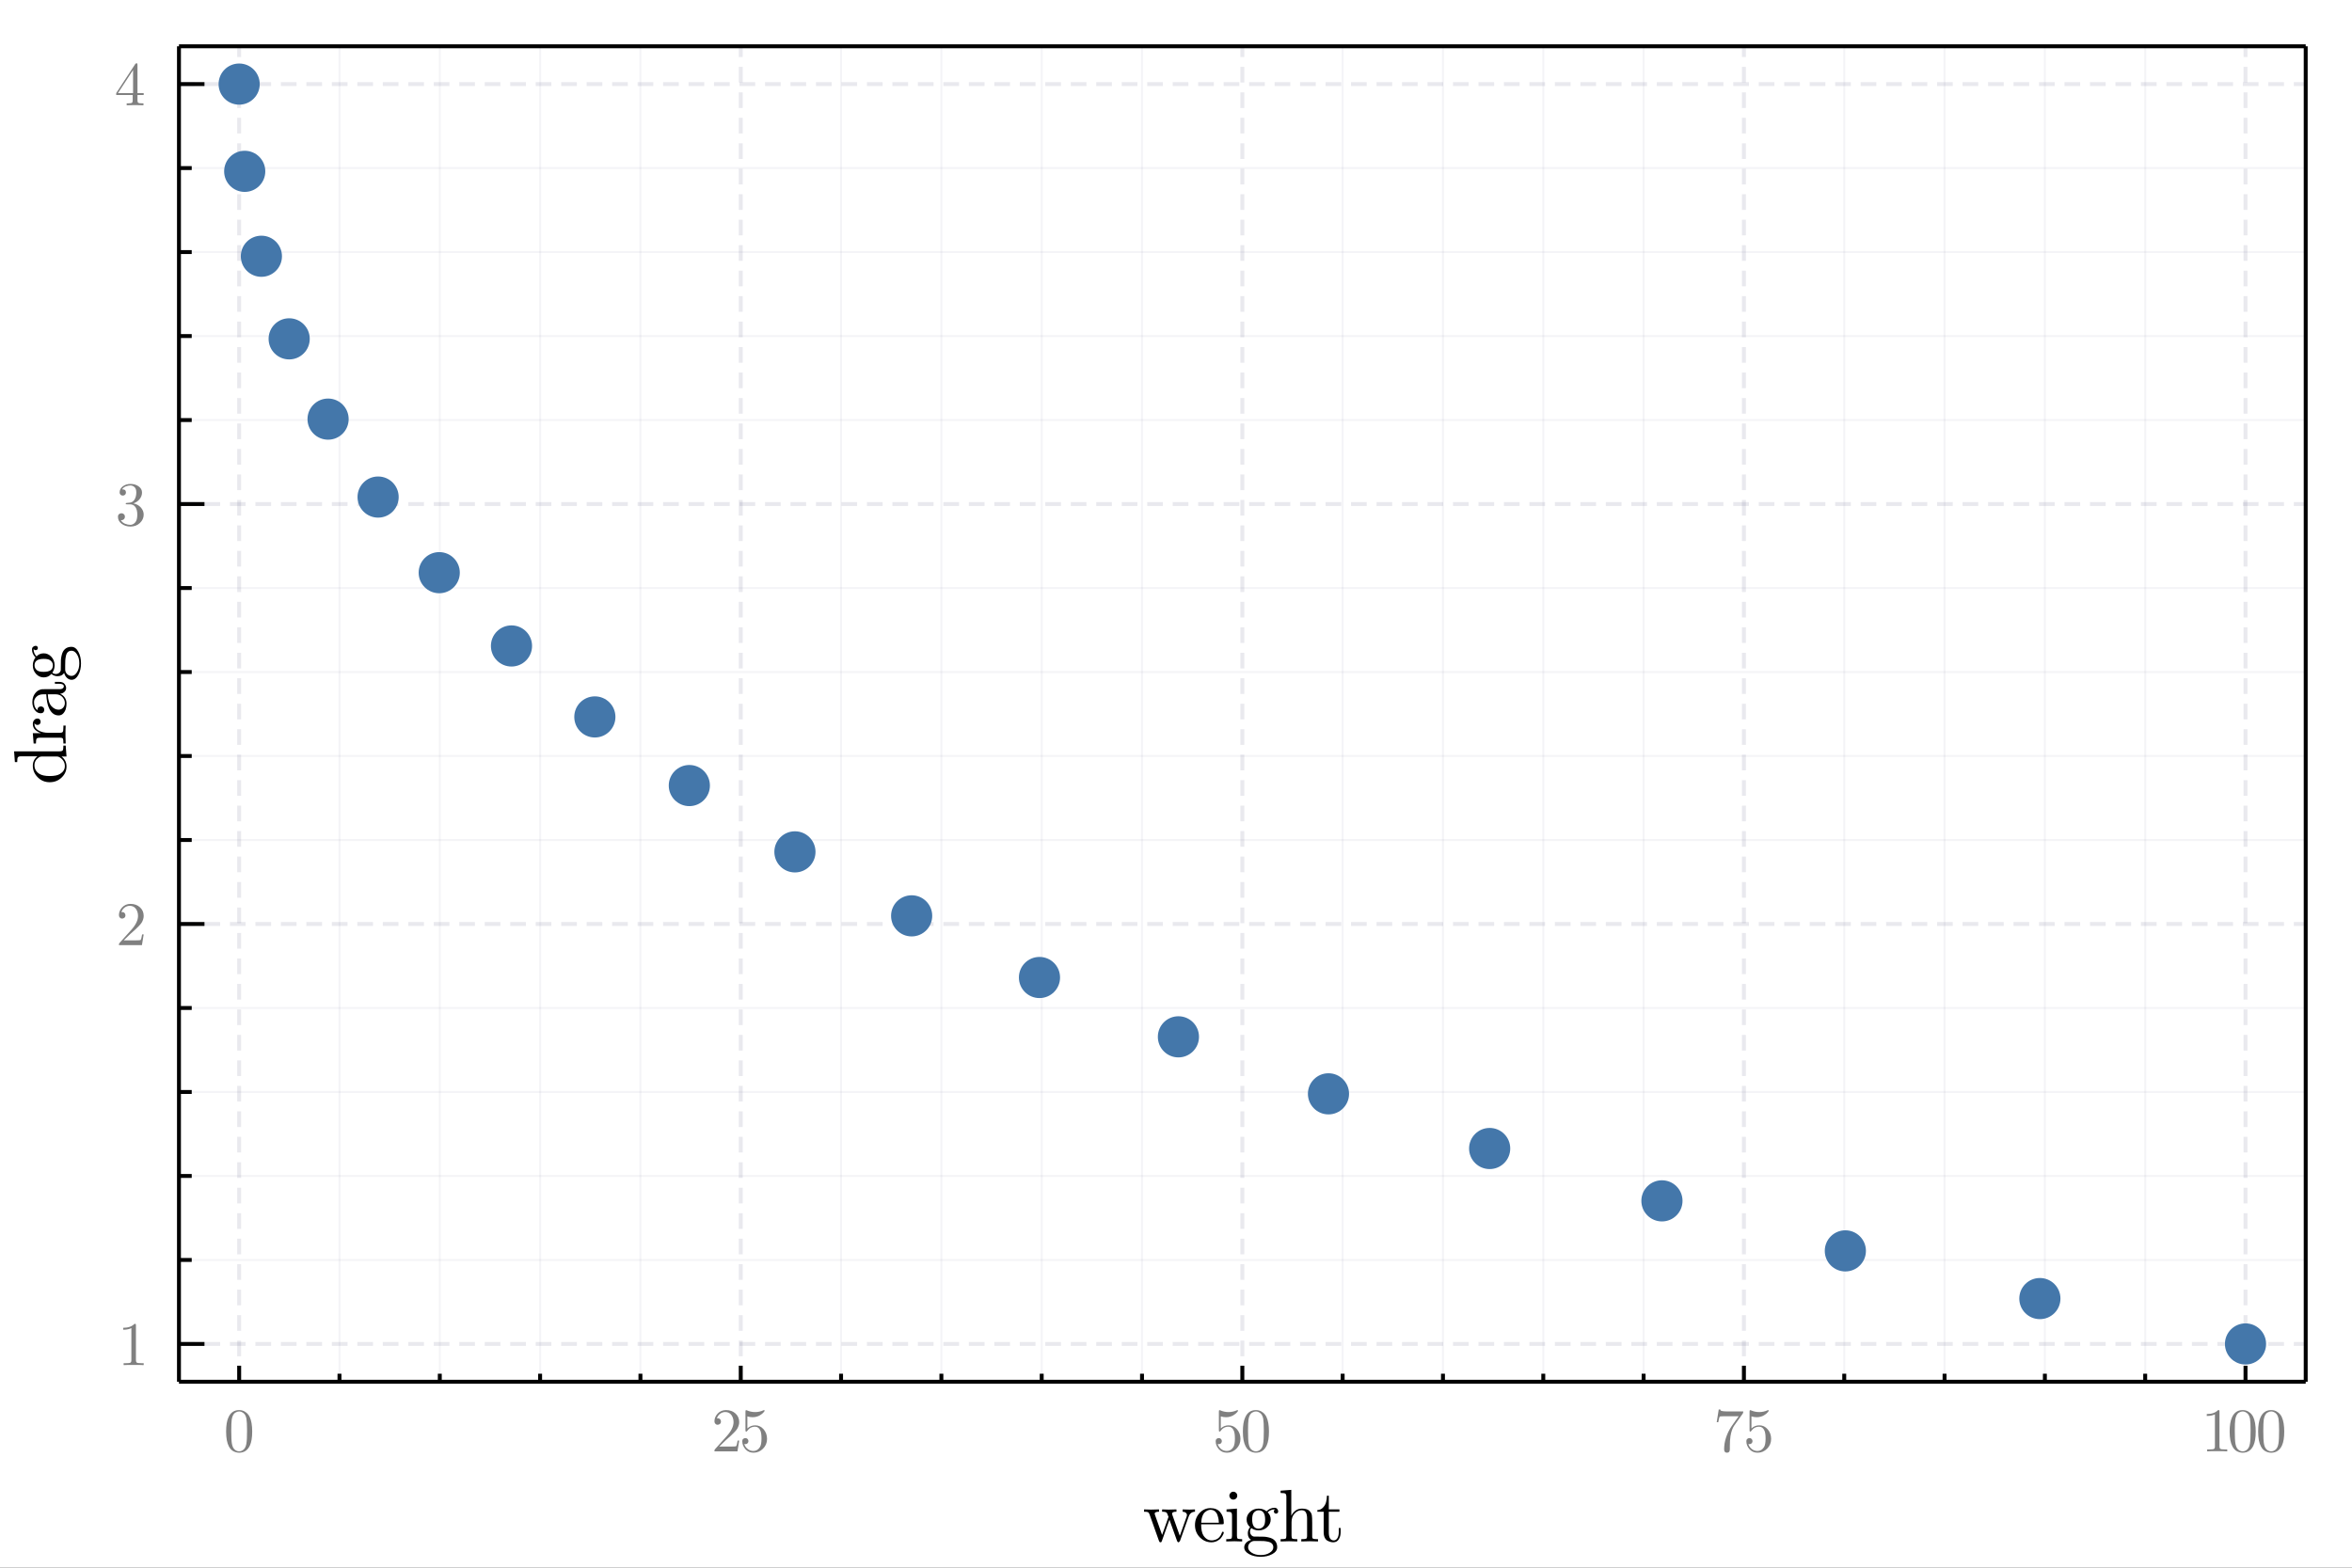 <?xml version="1.0" encoding="utf-8"?>
<svg xmlns="http://www.w3.org/2000/svg" xmlns:xlink="http://www.w3.org/1999/xlink" width="600" height="400" viewBox="0 0 2400 1600">
<rect x="0" y="0" width="2400" height="1600" fill="#333333" stroke="none"/>
<defs>
  <clipPath id="clip590">
    <rect x="0" y="0" width="2400" height="1600"/>
  </clipPath>
</defs>
<path clip-path="url(#clip590)" d="
M0 1600 L2400 1600 L2400 0 L0 0  Z
  " fill="#ffffff" fill-rule="evenodd" fill-opacity="1"/>
<defs>
  <clipPath id="clip591">
    <rect x="480" y="0" width="1681" height="1600"/>
  </clipPath>
</defs>
<path clip-path="url(#clip590)" d="
M182.618 1410.22 L2352.76 1410.22 L2352.76 47.244 L182.618 47.244  Z
  " fill="#ffffff" fill-rule="evenodd" fill-opacity="1"/>
<defs>
  <clipPath id="clip592">
    <rect x="182" y="47" width="2171" height="1364"/>
  </clipPath>
</defs>
<polyline clip-path="url(#clip592)" style="stroke:#222255; stroke-width:4; stroke-opacity:0.1; fill:none" stroke-dasharray="16, 10" points="
  244.037,1410.22 244.037,47.244 
  "/>
<polyline clip-path="url(#clip592)" style="stroke:#222255; stroke-width:4; stroke-opacity:0.1; fill:none" stroke-dasharray="16, 10" points="
  755.862,1410.22 755.862,47.244 
  "/>
<polyline clip-path="url(#clip592)" style="stroke:#222255; stroke-width:4; stroke-opacity:0.1; fill:none" stroke-dasharray="16, 10" points="
  1267.69,1410.22 1267.69,47.244 
  "/>
<polyline clip-path="url(#clip592)" style="stroke:#222255; stroke-width:4; stroke-opacity:0.1; fill:none" stroke-dasharray="16, 10" points="
  1779.51,1410.22 1779.51,47.244 
  "/>
<polyline clip-path="url(#clip592)" style="stroke:#222255; stroke-width:4; stroke-opacity:0.1; fill:none" stroke-dasharray="16, 10" points="
  2291.34,1410.22 2291.34,47.244 
  "/>
<polyline clip-path="url(#clip592)" style="stroke:#222255; stroke-width:2; stroke-opacity:0.05; fill:none" points="
  346.402,1410.22 346.402,47.244 
  "/>
<polyline clip-path="url(#clip592)" style="stroke:#222255; stroke-width:2; stroke-opacity:0.05; fill:none" points="
  448.767,1410.22 448.767,47.244 
  "/>
<polyline clip-path="url(#clip592)" style="stroke:#222255; stroke-width:2; stroke-opacity:0.05; fill:none" points="
  551.132,1410.22 551.132,47.244 
  "/>
<polyline clip-path="url(#clip592)" style="stroke:#222255; stroke-width:2; stroke-opacity:0.05; fill:none" points="
  653.497,1410.22 653.497,47.244 
  "/>
<polyline clip-path="url(#clip592)" style="stroke:#222255; stroke-width:2; stroke-opacity:0.05; fill:none" points="
  858.227,1410.22 858.227,47.244 
  "/>
<polyline clip-path="url(#clip592)" style="stroke:#222255; stroke-width:2; stroke-opacity:0.05; fill:none" points="
  960.592,1410.22 960.592,47.244 
  "/>
<polyline clip-path="url(#clip592)" style="stroke:#222255; stroke-width:2; stroke-opacity:0.05; fill:none" points="
  1062.96,1410.22 1062.96,47.244 
  "/>
<polyline clip-path="url(#clip592)" style="stroke:#222255; stroke-width:2; stroke-opacity:0.05; fill:none" points="
  1165.32,1410.22 1165.32,47.244 
  "/>
<polyline clip-path="url(#clip592)" style="stroke:#222255; stroke-width:2; stroke-opacity:0.05; fill:none" points="
  1370.05,1410.22 1370.05,47.244 
  "/>
<polyline clip-path="url(#clip592)" style="stroke:#222255; stroke-width:2; stroke-opacity:0.05; fill:none" points="
  1472.42,1410.22 1472.42,47.244 
  "/>
<polyline clip-path="url(#clip592)" style="stroke:#222255; stroke-width:2; stroke-opacity:0.05; fill:none" points="
  1574.78,1410.22 1574.78,47.244 
  "/>
<polyline clip-path="url(#clip592)" style="stroke:#222255; stroke-width:2; stroke-opacity:0.05; fill:none" points="
  1677.15,1410.22 1677.15,47.244 
  "/>
<polyline clip-path="url(#clip592)" style="stroke:#222255; stroke-width:2; stroke-opacity:0.05; fill:none" points="
  1881.88,1410.22 1881.88,47.244 
  "/>
<polyline clip-path="url(#clip592)" style="stroke:#222255; stroke-width:2; stroke-opacity:0.05; fill:none" points="
  1984.24,1410.22 1984.24,47.244 
  "/>
<polyline clip-path="url(#clip592)" style="stroke:#222255; stroke-width:2; stroke-opacity:0.05; fill:none" points="
  2086.61,1410.22 2086.61,47.244 
  "/>
<polyline clip-path="url(#clip592)" style="stroke:#222255; stroke-width:2; stroke-opacity:0.05; fill:none" points="
  2188.97,1410.22 2188.97,47.244 
  "/>
<polyline clip-path="url(#clip590)" style="stroke:#000000; stroke-width:4; stroke-opacity:1; fill:none" points="
  182.618,1410.22 2352.76,1410.22 
  "/>
<polyline clip-path="url(#clip590)" style="stroke:#000000; stroke-width:4; stroke-opacity:1; fill:none" points="
  182.618,47.244 2352.76,47.244 
  "/>
<polyline clip-path="url(#clip590)" style="stroke:#000000; stroke-width:4; stroke-opacity:1; fill:none" points="
  244.037,1410.22 244.037,1393.86 
  "/>
<polyline clip-path="url(#clip590)" style="stroke:#000000; stroke-width:4; stroke-opacity:1; fill:none" points="
  755.862,1410.22 755.862,1393.86 
  "/>
<polyline clip-path="url(#clip590)" style="stroke:#000000; stroke-width:4; stroke-opacity:1; fill:none" points="
  1267.69,1410.22 1267.69,1393.86 
  "/>
<polyline clip-path="url(#clip590)" style="stroke:#000000; stroke-width:4; stroke-opacity:1; fill:none" points="
  1779.51,1410.22 1779.51,1393.86 
  "/>
<polyline clip-path="url(#clip590)" style="stroke:#000000; stroke-width:4; stroke-opacity:1; fill:none" points="
  2291.34,1410.22 2291.34,1393.86 
  "/>
<polyline clip-path="url(#clip590)" style="stroke:#000000; stroke-width:4; stroke-opacity:1; fill:none" points="
  346.402,1410.22 346.402,1402.04 
  "/>
<polyline clip-path="url(#clip590)" style="stroke:#000000; stroke-width:4; stroke-opacity:1; fill:none" points="
  448.767,1410.22 448.767,1402.04 
  "/>
<polyline clip-path="url(#clip590)" style="stroke:#000000; stroke-width:4; stroke-opacity:1; fill:none" points="
  551.132,1410.22 551.132,1402.04 
  "/>
<polyline clip-path="url(#clip590)" style="stroke:#000000; stroke-width:4; stroke-opacity:1; fill:none" points="
  653.497,1410.22 653.497,1402.04 
  "/>
<polyline clip-path="url(#clip590)" style="stroke:#000000; stroke-width:4; stroke-opacity:1; fill:none" points="
  858.227,1410.22 858.227,1402.04 
  "/>
<polyline clip-path="url(#clip590)" style="stroke:#000000; stroke-width:4; stroke-opacity:1; fill:none" points="
  960.592,1410.22 960.592,1402.04 
  "/>
<polyline clip-path="url(#clip590)" style="stroke:#000000; stroke-width:4; stroke-opacity:1; fill:none" points="
  1062.96,1410.22 1062.96,1402.04 
  "/>
<polyline clip-path="url(#clip590)" style="stroke:#000000; stroke-width:4; stroke-opacity:1; fill:none" points="
  1165.32,1410.22 1165.32,1402.04 
  "/>
<polyline clip-path="url(#clip590)" style="stroke:#000000; stroke-width:4; stroke-opacity:1; fill:none" points="
  1370.05,1410.22 1370.05,1402.04 
  "/>
<polyline clip-path="url(#clip590)" style="stroke:#000000; stroke-width:4; stroke-opacity:1; fill:none" points="
  1472.42,1410.22 1472.42,1402.04 
  "/>
<polyline clip-path="url(#clip590)" style="stroke:#000000; stroke-width:4; stroke-opacity:1; fill:none" points="
  1574.78,1410.22 1574.78,1402.04 
  "/>
<polyline clip-path="url(#clip590)" style="stroke:#000000; stroke-width:4; stroke-opacity:1; fill:none" points="
  1677.15,1410.22 1677.15,1402.04 
  "/>
<polyline clip-path="url(#clip590)" style="stroke:#000000; stroke-width:4; stroke-opacity:1; fill:none" points="
  1881.88,1410.22 1881.88,1402.04 
  "/>
<polyline clip-path="url(#clip590)" style="stroke:#000000; stroke-width:4; stroke-opacity:1; fill:none" points="
  1984.24,1410.22 1984.24,1402.04 
  "/>
<polyline clip-path="url(#clip590)" style="stroke:#000000; stroke-width:4; stroke-opacity:1; fill:none" points="
  2086.61,1410.22 2086.61,1402.04 
  "/>
<polyline clip-path="url(#clip590)" style="stroke:#000000; stroke-width:4; stroke-opacity:1; fill:none" points="
  2188.97,1410.22 2188.97,1402.04 
  "/>
<path clip-path="url(#clip590)" d="M 0 0 M230.729 1461.03 Q230.729 1451.74 233.075 1446.68 Q236.349 1439.14 244.068 1439.14 Q245.705 1439.14 247.403 1439.6 Q249.133 1440.04 251.294 1441.73 Q253.486 1443.43 254.814 1446.21 Q257.346 1451.58 257.346 1461.03 Q257.346 1470.27 255 1475.3 Q251.572 1482.65 244.007 1482.65 Q241.166 1482.65 238.263 1481.2 Q235.391 1479.75 233.569 1476.26 Q230.729 1471.04 230.729 1461.03 M235.978 1460.26 Q235.978 1469.8 236.657 1473.6 Q237.429 1477.71 239.529 1479.5 Q241.66 1481.26 244.007 1481.26 Q246.539 1481.26 248.638 1479.38 Q250.769 1477.46 251.418 1473.35 Q252.128 1469.31 252.097 1460.26 Q252.097 1451.46 251.479 1447.94 Q250.646 1443.83 248.422 1442.2 Q246.23 1440.53 244.007 1440.53 Q243.173 1440.53 242.277 1440.78 Q241.413 1441.02 240.147 1441.73 Q238.881 1442.44 237.892 1444.2 Q236.935 1445.96 236.472 1448.62 Q235.978 1452.05 235.978 1460.26 Z" fill="#808080" fill-rule="evenodd" fill-opacity="1" /><path clip-path="url(#clip590)" d="M 0 0 M729.028 1481.26 Q729.028 1480.12 729.121 1479.78 Q729.244 1479.44 729.739 1478.91 L741.874 1465.39 Q748.513 1457.92 748.513 1451.4 Q748.513 1447.17 746.29 1444.14 Q744.097 1441.12 740.052 1441.12 Q737.273 1441.12 734.926 1442.82 Q732.579 1444.51 731.499 1447.54 Q731.684 1447.48 732.332 1447.48 Q733.907 1447.48 734.772 1448.47 Q735.667 1449.45 735.667 1450.78 Q735.667 1452.48 734.556 1453.31 Q733.475 1454.12 732.394 1454.12 Q731.962 1454.12 731.375 1454.02 Q730.819 1453.93 729.924 1453.07 Q729.028 1452.17 729.028 1450.6 Q729.028 1446.18 732.363 1442.66 Q735.729 1439.14 740.855 1439.14 Q746.66 1439.14 750.458 1442.6 Q754.287 1446.03 754.287 1451.4 Q754.287 1453.28 753.701 1455.01 Q753.145 1456.71 752.373 1458.04 Q751.632 1459.37 749.594 1461.5 Q747.556 1463.63 745.919 1465.14 Q744.283 1466.65 740.608 1469.87 L733.907 1476.38 L745.302 1476.38 Q750.86 1476.38 751.292 1475.89 Q751.91 1474.99 752.682 1470.27 L754.287 1470.27 L752.496 1481.26 L729.028 1481.26 Z" fill="#808080" fill-rule="evenodd" fill-opacity="1" /><path clip-path="url(#clip590)" d="M 0 0 M757.437 1471.07 Q757.437 1469.19 758.456 1468.48 Q759.475 1467.73 760.556 1467.73 Q762.007 1467.73 762.841 1468.66 Q763.706 1469.56 763.706 1470.82 Q763.706 1472.09 762.841 1473.02 Q762.007 1473.91 760.556 1473.91 Q759.846 1473.91 759.475 1473.79 Q760.309 1476.69 762.841 1478.79 Q765.404 1480.89 768.77 1480.89 Q773 1480.89 775.532 1476.78 Q777.045 1474.13 777.045 1468.11 Q777.045 1462.79 775.903 1460.14 Q774.143 1456.09 770.53 1456.09 Q765.404 1456.09 762.378 1460.51 Q762.007 1461.06 761.575 1461.1 Q760.957 1461.1 760.803 1460.76 Q760.679 1460.39 760.679 1459.43 L760.679 1440.72 Q760.679 1439.2 761.297 1439.2 Q761.544 1439.2 762.069 1439.39 Q766.052 1441.15 770.468 1441.18 Q775.007 1441.18 779.083 1439.33 Q779.392 1439.14 779.578 1439.14 Q780.195 1439.14 780.226 1439.85 Q780.226 1440.1 779.701 1440.84 Q779.207 1441.55 778.126 1442.51 Q777.045 1443.43 775.656 1444.33 Q774.266 1445.22 772.228 1445.84 Q770.221 1446.43 767.998 1446.43 Q765.342 1446.43 762.625 1445.59 L762.625 1457.92 Q765.898 1454.7 770.653 1454.7 Q775.718 1454.7 779.207 1458.78 Q782.696 1462.86 782.696 1468.54 Q782.696 1474.5 778.559 1478.57 Q774.452 1482.65 768.893 1482.65 Q763.829 1482.65 760.618 1479.04 Q757.437 1475.42 757.437 1471.07 Z" fill="#808080" fill-rule="evenodd" fill-opacity="1" /><path clip-path="url(#clip590)" d="M 0 0 M1240.51 1471.07 Q1240.51 1469.19 1241.53 1468.48 Q1242.55 1467.73 1243.63 1467.73 Q1245.08 1467.73 1245.92 1468.66 Q1246.78 1469.56 1246.78 1470.82 Q1246.78 1472.09 1245.92 1473.02 Q1245.08 1473.91 1243.63 1473.91 Q1242.92 1473.91 1242.55 1473.79 Q1243.39 1476.69 1245.92 1478.79 Q1248.48 1480.89 1251.85 1480.89 Q1256.08 1480.89 1258.61 1476.78 Q1260.12 1474.13 1260.12 1468.11 Q1260.12 1462.79 1258.98 1460.14 Q1257.22 1456.09 1253.61 1456.09 Q1248.48 1456.09 1245.45 1460.51 Q1245.08 1461.06 1244.65 1461.1 Q1244.03 1461.1 1243.88 1460.76 Q1243.76 1460.39 1243.76 1459.43 L1243.76 1440.72 Q1243.76 1439.2 1244.37 1439.2 Q1244.62 1439.2 1245.15 1439.39 Q1249.13 1441.15 1253.54 1441.18 Q1258.08 1441.18 1262.16 1439.33 Q1262.47 1439.14 1262.65 1439.14 Q1263.27 1439.14 1263.3 1439.85 Q1263.3 1440.1 1262.78 1440.84 Q1262.28 1441.55 1261.2 1442.51 Q1260.12 1443.43 1258.73 1444.33 Q1257.34 1445.22 1255.3 1445.84 Q1253.3 1446.43 1251.07 1446.43 Q1248.42 1446.43 1245.7 1445.59 L1245.7 1457.92 Q1248.97 1454.7 1253.73 1454.7 Q1258.79 1454.7 1262.28 1458.78 Q1265.77 1462.86 1265.77 1468.54 Q1265.77 1474.5 1261.63 1478.57 Q1257.53 1482.65 1251.97 1482.65 Q1246.91 1482.65 1243.69 1479.04 Q1240.51 1475.42 1240.51 1471.07 Z" fill="#808080" fill-rule="evenodd" fill-opacity="1" /><path clip-path="url(#clip590)" d="M 0 0 M1268.24 1461.03 Q1268.24 1451.74 1270.59 1446.68 Q1273.86 1439.14 1281.58 1439.14 Q1283.22 1439.14 1284.92 1439.6 Q1286.65 1440.04 1288.81 1441.73 Q1291 1443.43 1292.33 1446.21 Q1294.86 1451.58 1294.86 1461.03 Q1294.86 1470.27 1292.51 1475.3 Q1289.09 1482.65 1281.52 1482.65 Q1278.68 1482.65 1275.78 1481.2 Q1272.91 1479.75 1271.08 1476.26 Q1268.24 1471.04 1268.24 1461.03 M1273.49 1460.26 Q1273.49 1469.8 1274.17 1473.6 Q1274.94 1477.71 1277.04 1479.5 Q1279.17 1481.26 1281.52 1481.26 Q1284.05 1481.26 1286.15 1479.38 Q1288.28 1477.46 1288.93 1473.35 Q1289.64 1469.31 1289.61 1460.26 Q1289.61 1451.46 1288.99 1447.94 Q1288.16 1443.83 1285.94 1442.2 Q1283.74 1440.53 1281.52 1440.53 Q1280.69 1440.53 1279.79 1440.78 Q1278.93 1441.02 1277.66 1441.73 Q1276.4 1442.44 1275.41 1444.2 Q1274.45 1445.96 1273.99 1448.62 Q1273.49 1452.05 1273.49 1460.26 Z" fill="#808080" fill-rule="evenodd" fill-opacity="1" /><path clip-path="url(#clip590)" d="M 0 0 M1751.75 1451.52 L1753.82 1438.52 L1755.4 1438.52 Q1755.58 1439.3 1755.89 1439.63 Q1756.23 1439.97 1758.02 1440.25 Q1759.84 1440.53 1763.52 1440.53 L1778.86 1440.53 Q1778.86 1441.98 1778.31 1442.75 L1769.75 1454.77 Q1767.04 1458.56 1765.83 1465.57 Q1765.12 1470.27 1765.15 1475.95 L1765.15 1479.16 Q1765.15 1482.65 1762.22 1482.65 Q1759.32 1482.65 1759.32 1479.16 Q1759.32 1467.09 1767.1 1455.38 Q1767.93 1454.18 1770.99 1449.89 Q1774.08 1445.59 1774.2 1445.41 L1761.11 1445.41 Q1755.36 1445.41 1754.9 1445.78 Q1754.28 1446.34 1753.33 1451.52 L1751.75 1451.52 Z" fill="#808080" fill-rule="evenodd" fill-opacity="1" /><path clip-path="url(#clip590)" d="M 0 0 M1782.01 1471.07 Q1782.01 1469.19 1783.03 1468.48 Q1784.05 1467.73 1785.13 1467.73 Q1786.58 1467.73 1787.42 1468.66 Q1788.28 1469.56 1788.28 1470.82 Q1788.28 1472.09 1787.42 1473.02 Q1786.58 1473.91 1785.13 1473.91 Q1784.42 1473.91 1784.05 1473.79 Q1784.89 1476.69 1787.42 1478.79 Q1789.98 1480.89 1793.35 1480.89 Q1797.58 1480.89 1800.11 1476.78 Q1801.62 1474.13 1801.62 1468.11 Q1801.62 1462.79 1800.48 1460.14 Q1798.72 1456.09 1795.11 1456.09 Q1789.98 1456.09 1786.95 1460.51 Q1786.58 1461.06 1786.15 1461.1 Q1785.53 1461.1 1785.38 1460.76 Q1785.26 1460.39 1785.26 1459.43 L1785.26 1440.72 Q1785.26 1439.2 1785.87 1439.2 Q1786.12 1439.2 1786.65 1439.39 Q1790.63 1441.15 1795.04 1441.18 Q1799.58 1441.18 1803.66 1439.33 Q1803.97 1439.14 1804.15 1439.14 Q1804.77 1439.14 1804.8 1439.85 Q1804.8 1440.1 1804.28 1440.84 Q1803.78 1441.55 1802.7 1442.51 Q1801.62 1443.43 1800.23 1444.33 Q1798.84 1445.22 1796.8 1445.84 Q1794.8 1446.43 1792.57 1446.43 Q1789.92 1446.43 1787.2 1445.59 L1787.2 1457.92 Q1790.47 1454.7 1795.23 1454.7 Q1800.29 1454.7 1803.78 1458.78 Q1807.27 1462.86 1807.27 1468.54 Q1807.27 1474.5 1803.13 1478.57 Q1799.03 1482.65 1793.47 1482.65 Q1788.41 1482.65 1785.19 1479.04 Q1782.01 1475.42 1782.01 1471.07 Z" fill="#808080" fill-rule="evenodd" fill-opacity="1" /><path clip-path="url(#clip590)" d="M 0 0 M2251.81 1445.16 L2251.81 1443.19 Q2259.41 1443.19 2263.33 1439.14 Q2264.41 1439.14 2264.6 1439.39 Q2264.78 1439.63 2264.78 1440.78 L2264.78 1476.26 Q2264.78 1478.14 2265.71 1478.73 Q2266.63 1479.31 2270.68 1479.31 L2272.69 1479.31 L2272.69 1481.26 Q2270.46 1481.07 2262.43 1481.07 Q2254.41 1481.07 2252.21 1481.26 L2252.21 1479.31 L2254.22 1479.31 Q2258.2 1479.31 2259.16 1478.76 Q2260.12 1478.17 2260.12 1476.26 L2260.12 1443.49 Q2256.81 1445.16 2251.81 1445.16 Z" fill="#808080" fill-rule="evenodd" fill-opacity="1" /><path clip-path="url(#clip590)" d="M 0 0 M2275.16 1461.03 Q2275.16 1451.74 2277.5 1446.68 Q2280.78 1439.14 2288.5 1439.14 Q2290.13 1439.14 2291.83 1439.6 Q2293.56 1440.04 2295.72 1441.73 Q2297.91 1443.43 2299.24 1446.21 Q2301.77 1451.58 2301.77 1461.03 Q2301.77 1470.27 2299.43 1475.3 Q2296 1482.65 2288.43 1482.65 Q2285.59 1482.65 2282.69 1481.2 Q2279.82 1479.75 2278 1476.26 Q2275.16 1471.04 2275.16 1461.03 M2280.41 1460.26 Q2280.41 1469.8 2281.09 1473.6 Q2281.86 1477.71 2283.96 1479.5 Q2286.09 1481.26 2288.43 1481.26 Q2290.97 1481.26 2293.07 1479.38 Q2295.2 1477.46 2295.85 1473.35 Q2296.56 1469.31 2296.52 1460.26 Q2296.52 1451.46 2295.91 1447.94 Q2295.07 1443.83 2292.85 1442.2 Q2290.66 1440.53 2288.43 1440.53 Q2287.6 1440.53 2286.71 1440.78 Q2285.84 1441.02 2284.57 1441.73 Q2283.31 1442.44 2282.32 1444.2 Q2281.36 1445.96 2280.9 1448.62 Q2280.41 1452.05 2280.41 1460.26 Z" fill="#808080" fill-rule="evenodd" fill-opacity="1" /><path clip-path="url(#clip590)" d="M 0 0 M2304.24 1461.03 Q2304.24 1451.74 2306.59 1446.68 Q2309.86 1439.14 2317.58 1439.14 Q2319.22 1439.14 2320.92 1439.6 Q2322.65 1440.04 2324.81 1441.73 Q2327 1443.43 2328.33 1446.21 Q2330.86 1451.58 2330.86 1461.03 Q2330.86 1470.27 2328.52 1475.3 Q2325.09 1482.65 2317.52 1482.65 Q2314.68 1482.65 2311.78 1481.2 Q2308.91 1479.75 2307.09 1476.26 Q2304.24 1471.04 2304.24 1461.03 M2309.49 1460.26 Q2309.49 1469.8 2310.17 1473.6 Q2310.95 1477.71 2313.04 1479.5 Q2315.18 1481.26 2317.52 1481.26 Q2320.05 1481.26 2322.15 1479.38 Q2324.29 1477.46 2324.93 1473.35 Q2325.64 1469.31 2325.61 1460.26 Q2325.61 1451.46 2325 1447.94 Q2324.16 1443.83 2321.94 1442.2 Q2319.75 1440.53 2317.52 1440.53 Q2316.69 1440.53 2315.79 1440.78 Q2314.93 1441.02 2313.66 1441.73 Q2312.4 1442.44 2311.41 1444.2 Q2310.45 1445.96 2309.99 1448.62 Q2309.49 1452.05 2309.49 1460.26 Z" fill="#808080" fill-rule="evenodd" fill-opacity="1" /><path clip-path="url(#clip590)" d="M 0 0 M1167.38 1542.88 L1167.38 1540.51 Q1171.49 1540.73 1174.42 1540.73 Q1175.86 1540.73 1182.72 1540.51 L1182.72 1542.88 Q1178.24 1542.88 1178.24 1544.92 Q1178.24 1545.36 1178.61 1546.29 L1185.83 1566.56 L1192.35 1548.18 Q1190.98 1544.47 1190.61 1544.03 Q1189.69 1542.88 1185.83 1542.88 L1185.83 1540.51 Q1189.24 1540.73 1192.58 1540.73 Q1193.87 1540.73 1200.47 1540.51 L1200.47 1542.88 Q1195.99 1542.88 1195.99 1544.92 Q1195.99 1545.21 1196.36 1546.36 L1203.88 1567.52 L1210.77 1548.1 Q1211.14 1547.1 1211.18 1546.51 Q1211.18 1544.84 1209.99 1543.92 Q1208.81 1542.95 1206.77 1542.88 L1206.77 1540.51 Q1211.1 1540.73 1213.81 1540.73 Q1216.85 1540.73 1219.37 1540.51 L1219.37 1542.88 Q1214.66 1543.03 1212.99 1547.73 L1204.1 1572.63 Q1203.25 1574.01 1202.58 1574.08 Q1201.58 1574.08 1201.06 1572.63 L1193.32 1551.07 L1185.65 1572.56 Q1185.35 1573.49 1185.09 1573.78 Q1184.83 1574.08 1184.13 1574.08 Q1183.46 1574.08 1183.16 1573.67 Q1182.87 1573.3 1182.53 1572.38 L1172.97 1545.51 Q1172.31 1543.77 1171.31 1543.32 Q1170.34 1542.88 1167.38 1542.88 Z" fill="#000000" fill-rule="evenodd" fill-opacity="1" /><path clip-path="url(#clip590)" d="M 0 0 M1219.37 1556.52 Q1219.37 1549.36 1223.96 1544.29 Q1228.56 1539.21 1235.15 1539.21 Q1241.82 1539.21 1245.27 1543.55 Q1248.75 1547.88 1248.75 1554.11 Q1248.75 1555.26 1248.46 1555.48 Q1248.16 1555.7 1246.86 1555.7 L1225.67 1555.7 Q1225.67 1563.45 1227.96 1567.08 Q1231.15 1572.15 1236.52 1572.15 Q1237.27 1572.15 1238.15 1572.01 Q1239.04 1571.86 1240.86 1571.23 Q1242.68 1570.56 1244.27 1568.82 Q1245.86 1567.08 1246.79 1564.33 Q1247.01 1563.26 1247.75 1563.3 Q1248.75 1563.3 1248.75 1564.19 Q1248.75 1564.85 1248.01 1566.37 Q1247.31 1567.85 1245.94 1569.63 Q1244.56 1571.41 1241.9 1572.75 Q1239.27 1574.08 1236.08 1574.08 Q1229.41 1574.08 1224.37 1569.04 Q1219.37 1563.96 1219.37 1556.52 M1225.74 1554.11 L1243.75 1554.11 Q1243.75 1552.51 1243.45 1550.74 Q1243.19 1548.96 1242.38 1546.51 Q1241.6 1544.03 1239.75 1542.47 Q1237.89 1540.92 1235.15 1540.92 Q1233.93 1540.92 1232.6 1541.43 Q1231.3 1541.95 1229.71 1543.21 Q1228.11 1544.47 1227 1547.33 Q1225.89 1550.18 1225.74 1554.11 Z" fill="#000000" fill-rule="evenodd" fill-opacity="1" /><path clip-path="url(#clip590)" d="M 0 0 M1251.27 1573.23 L1251.27 1570.89 Q1255.31 1570.89 1256.24 1570.41 Q1257.16 1569.89 1257.16 1567.45 L1257.16 1547.03 Q1257.16 1544.21 1256.2 1543.55 Q1255.27 1542.88 1251.57 1542.88 L1251.57 1540.51 L1262.17 1539.69 L1262.17 1567.52 Q1262.17 1569.78 1262.98 1570.34 Q1263.8 1570.89 1267.5 1570.89 L1267.5 1573.23 Q1259.76 1573.01 1259.61 1573.01 Q1258.57 1573.01 1251.27 1573.23 M1254.46 1526.46 Q1254.46 1524.95 1255.61 1523.72 Q1256.79 1522.46 1258.46 1522.46 Q1260.13 1522.46 1261.31 1523.61 Q1262.5 1524.72 1262.5 1526.5 Q1262.5 1528.24 1261.31 1529.39 Q1260.13 1530.5 1258.46 1530.5 Q1256.72 1530.5 1255.57 1529.28 Q1254.46 1528.06 1254.46 1526.46 Z" fill="#000000" fill-rule="evenodd" fill-opacity="1" /><path clip-path="url(#clip590)" d="M 0 0 M1269.61 1579.23 Q1269.61 1576.79 1271.47 1574.67 Q1273.36 1572.56 1276.62 1571.63 Q1273.28 1569.52 1273.28 1564.89 Q1273.28 1561.33 1275.62 1558.59 Q1272.06 1555.63 1272.06 1550.77 Q1272.06 1546.29 1275.62 1542.99 Q1279.17 1539.69 1284.36 1539.69 Q1288.92 1539.69 1292.4 1542.44 Q1296.03 1538.88 1300.44 1538.84 Q1302.41 1538.84 1303.33 1540.06 Q1304.3 1541.29 1304.3 1542.58 Q1304.3 1543.73 1303.56 1544.29 Q1302.85 1544.84 1302.11 1544.84 Q1301.18 1544.84 1300.52 1544.25 Q1299.89 1543.62 1299.89 1542.66 Q1299.89 1541.06 1301.11 1540.58 Q1300.89 1540.51 1300.37 1540.51 Q1296.66 1540.51 1293.51 1543.47 Q1296.63 1546.36 1296.63 1550.85 Q1296.63 1555.33 1293.07 1558.63 Q1289.51 1561.93 1284.36 1561.93 Q1280.1 1561.93 1276.84 1559.55 Q1275.54 1561.07 1275.54 1563.15 Q1275.54 1565.04 1276.69 1566.52 Q1277.84 1568 1279.58 1568.23 Q1280.1 1568.3 1285.25 1568.3 Q1288.29 1568.3 1289.96 1568.37 Q1291.62 1568.45 1294 1568.97 Q1296.4 1569.45 1298.29 1570.41 Q1303.22 1573.15 1303.26 1579.08 Q1303.26 1583.42 1298.26 1586.12 Q1293.29 1588.87 1286.4 1588.87 Q1279.43 1588.87 1274.51 1586.09 Q1269.61 1583.34 1269.61 1579.23 M1273.58 1579.23 Q1273.58 1582.34 1277.25 1584.71 Q1280.92 1587.12 1286.47 1587.12 Q1291.92 1587.12 1295.59 1584.75 Q1299.3 1582.42 1299.3 1579.23 Q1299.3 1576.97 1298 1575.53 Q1296.7 1574.08 1294.03 1573.49 Q1291.4 1572.93 1289.55 1572.82 Q1287.7 1572.71 1284.29 1572.71 L1279.8 1572.71 Q1277.21 1572.86 1275.39 1574.75 Q1273.58 1576.64 1273.58 1579.23 M1277.73 1550.85 Q1277.73 1560.18 1284.36 1560.18 Q1287.7 1560.18 1289.73 1557.15 Q1290.96 1555.11 1290.96 1550.77 Q1290.96 1541.43 1284.36 1541.43 Q1281.03 1541.43 1278.95 1544.47 Q1277.73 1546.51 1277.73 1550.85 Z" fill="#000000" fill-rule="evenodd" fill-opacity="1" /><path clip-path="url(#clip590)" d="M 0 0 M1306.74 1573.23 L1306.74 1570.89 Q1310.78 1570.89 1311.71 1570.41 Q1312.63 1569.89 1312.63 1567.45 L1312.63 1527.98 Q1312.63 1525.17 1311.63 1524.46 Q1310.67 1523.76 1306.74 1523.76 L1306.74 1521.39 L1317.64 1520.57 L1317.64 1546.96 L1317.71 1546.96 Q1318.93 1544.21 1321.68 1541.95 Q1324.42 1539.69 1328.64 1539.69 Q1334.35 1539.69 1336.61 1542.51 Q1338.28 1544.4 1338.61 1546.51 Q1338.98 1548.62 1338.98 1554.11 L1338.98 1568.6 Q1339.06 1570.19 1340.28 1570.56 Q1341.5 1570.89 1344.91 1570.89 L1344.91 1573.23 Q1337.17 1573.01 1336.39 1573.01 Q1335.79 1573.01 1327.83 1573.23 L1327.83 1570.89 Q1331.87 1570.89 1332.79 1570.41 Q1333.76 1569.89 1333.76 1567.45 L1333.76 1549.77 Q1333.76 1545.92 1332.57 1543.66 Q1331.38 1541.36 1328.12 1541.36 Q1324.2 1541.36 1321.05 1544.66 Q1317.9 1547.96 1317.9 1553.51 L1317.9 1567.45 Q1317.9 1569.89 1318.82 1570.41 Q1319.79 1570.89 1323.79 1570.89 L1323.79 1573.23 Q1316.04 1573.01 1315.3 1573.01 Q1314.71 1573.01 1306.74 1573.23 Z" fill="#000000" fill-rule="evenodd" fill-opacity="1" /><path clip-path="url(#clip590)" d="M 0 0 M1344.24 1542.88 L1344.24 1541.21 Q1347.73 1541.06 1350.02 1538.62 Q1352.36 1536.14 1353.14 1533.1 Q1353.95 1530.06 1354.03 1526.54 L1355.92 1526.54 L1355.92 1540.51 L1366.77 1540.51 L1366.77 1542.88 L1355.92 1542.88 L1355.92 1563.96 Q1355.92 1572.15 1361.03 1572.15 Q1363.22 1572.15 1364.66 1569.93 Q1366.11 1567.67 1366.11 1563.67 L1366.11 1559.48 L1368 1559.48 L1368 1563.82 Q1368 1567.93 1366.11 1571 Q1364.22 1574.08 1360.47 1574.08 Q1359.1 1574.08 1357.73 1573.71 Q1356.4 1573.38 1354.62 1572.49 Q1352.88 1571.56 1351.77 1569.34 Q1350.69 1567.08 1350.69 1563.82 L1350.69 1542.88 L1344.24 1542.88 Z" fill="#000000" fill-rule="evenodd" fill-opacity="1" /><polyline clip-path="url(#clip592)" style="stroke:#222255; stroke-width:4; stroke-opacity:0.1; fill:none" stroke-dasharray="16, 10" points="
  182.618,1371.65 2352.76,1371.65 
  "/>
<polyline clip-path="url(#clip592)" style="stroke:#222255; stroke-width:4; stroke-opacity:0.1; fill:none" stroke-dasharray="16, 10" points="
  182.618,943.036 2352.76,943.036 
  "/>
<polyline clip-path="url(#clip592)" style="stroke:#222255; stroke-width:4; stroke-opacity:0.1; fill:none" stroke-dasharray="16, 10" points="
  182.618,514.428 2352.76,514.428 
  "/>
<polyline clip-path="url(#clip592)" style="stroke:#222255; stroke-width:4; stroke-opacity:0.1; fill:none" stroke-dasharray="16, 10" points="
  182.618,85.819 2352.76,85.819 
  "/>
<polyline clip-path="url(#clip592)" style="stroke:#222255; stroke-width:2; stroke-opacity:0.05; fill:none" points="
  182.618,1285.92 2352.76,1285.92 
  "/>
<polyline clip-path="url(#clip592)" style="stroke:#222255; stroke-width:2; stroke-opacity:0.05; fill:none" points="
  182.618,1200.2 2352.76,1200.2 
  "/>
<polyline clip-path="url(#clip592)" style="stroke:#222255; stroke-width:2; stroke-opacity:0.05; fill:none" points="
  182.618,1114.48 2352.76,1114.48 
  "/>
<polyline clip-path="url(#clip592)" style="stroke:#222255; stroke-width:2; stroke-opacity:0.05; fill:none" points="
  182.618,1028.76 2352.76,1028.76 
  "/>
<polyline clip-path="url(#clip592)" style="stroke:#222255; stroke-width:2; stroke-opacity:0.05; fill:none" points="
  182.618,857.315 2352.76,857.315 
  "/>
<polyline clip-path="url(#clip592)" style="stroke:#222255; stroke-width:2; stroke-opacity:0.05; fill:none" points="
  182.618,771.593 2352.76,771.593 
  "/>
<polyline clip-path="url(#clip592)" style="stroke:#222255; stroke-width:2; stroke-opacity:0.05; fill:none" points="
  182.618,685.871 2352.76,685.871 
  "/>
<polyline clip-path="url(#clip592)" style="stroke:#222255; stroke-width:2; stroke-opacity:0.05; fill:none" points="
  182.618,600.149 2352.76,600.149 
  "/>
<polyline clip-path="url(#clip592)" style="stroke:#222255; stroke-width:2; stroke-opacity:0.05; fill:none" points="
  182.618,428.706 2352.76,428.706 
  "/>
<polyline clip-path="url(#clip592)" style="stroke:#222255; stroke-width:2; stroke-opacity:0.05; fill:none" points="
  182.618,342.984 2352.76,342.984 
  "/>
<polyline clip-path="url(#clip592)" style="stroke:#222255; stroke-width:2; stroke-opacity:0.05; fill:none" points="
  182.618,257.262 2352.76,257.262 
  "/>
<polyline clip-path="url(#clip592)" style="stroke:#222255; stroke-width:2; stroke-opacity:0.05; fill:none" points="
  182.618,171.541 2352.76,171.541 
  "/>
<polyline clip-path="url(#clip590)" style="stroke:#000000; stroke-width:4; stroke-opacity:1; fill:none" points="
  182.618,1410.22 182.618,47.244 
  "/>
<polyline clip-path="url(#clip590)" style="stroke:#000000; stroke-width:4; stroke-opacity:1; fill:none" points="
  2352.76,1410.22 2352.76,47.244 
  "/>
<polyline clip-path="url(#clip590)" style="stroke:#000000; stroke-width:4; stroke-opacity:1; fill:none" points="
  182.618,1371.65 208.66,1371.65 
  "/>
<polyline clip-path="url(#clip590)" style="stroke:#000000; stroke-width:4; stroke-opacity:1; fill:none" points="
  182.618,943.036 208.66,943.036 
  "/>
<polyline clip-path="url(#clip590)" style="stroke:#000000; stroke-width:4; stroke-opacity:1; fill:none" points="
  182.618,514.428 208.66,514.428 
  "/>
<polyline clip-path="url(#clip590)" style="stroke:#000000; stroke-width:4; stroke-opacity:1; fill:none" points="
  182.618,85.819 208.66,85.819 
  "/>
<polyline clip-path="url(#clip590)" style="stroke:#000000; stroke-width:4; stroke-opacity:1; fill:none" points="
  182.618,1285.92 195.639,1285.92 
  "/>
<polyline clip-path="url(#clip590)" style="stroke:#000000; stroke-width:4; stroke-opacity:1; fill:none" points="
  182.618,1200.2 195.639,1200.2 
  "/>
<polyline clip-path="url(#clip590)" style="stroke:#000000; stroke-width:4; stroke-opacity:1; fill:none" points="
  182.618,1114.48 195.639,1114.48 
  "/>
<polyline clip-path="url(#clip590)" style="stroke:#000000; stroke-width:4; stroke-opacity:1; fill:none" points="
  182.618,1028.76 195.639,1028.76 
  "/>
<polyline clip-path="url(#clip590)" style="stroke:#000000; stroke-width:4; stroke-opacity:1; fill:none" points="
  182.618,857.315 195.639,857.315 
  "/>
<polyline clip-path="url(#clip590)" style="stroke:#000000; stroke-width:4; stroke-opacity:1; fill:none" points="
  182.618,771.593 195.639,771.593 
  "/>
<polyline clip-path="url(#clip590)" style="stroke:#000000; stroke-width:4; stroke-opacity:1; fill:none" points="
  182.618,685.871 195.639,685.871 
  "/>
<polyline clip-path="url(#clip590)" style="stroke:#000000; stroke-width:4; stroke-opacity:1; fill:none" points="
  182.618,600.149 195.639,600.149 
  "/>
<polyline clip-path="url(#clip590)" style="stroke:#000000; stroke-width:4; stroke-opacity:1; fill:none" points="
  182.618,428.706 195.639,428.706 
  "/>
<polyline clip-path="url(#clip590)" style="stroke:#000000; stroke-width:4; stroke-opacity:1; fill:none" points="
  182.618,342.984 195.639,342.984 
  "/>
<polyline clip-path="url(#clip590)" style="stroke:#000000; stroke-width:4; stroke-opacity:1; fill:none" points="
  182.618,257.262 195.639,257.262 
  "/>
<polyline clip-path="url(#clip590)" style="stroke:#000000; stroke-width:4; stroke-opacity:1; fill:none" points="
  182.618,171.541 195.639,171.541 
  "/>
<path clip-path="url(#clip590)" d="M 0 0 M125.744 1357.15 L125.744 1355.17 Q133.34 1355.17 137.262 1351.13 Q138.343 1351.13 138.528 1351.37 Q138.713 1351.62 138.713 1352.76 L138.713 1388.24 Q138.713 1390.13 139.64 1390.71 Q140.566 1391.3 144.611 1391.3 L146.618 1391.3 L146.618 1393.25 Q144.395 1393.06 136.367 1393.06 Q128.338 1393.06 126.146 1393.25 L126.146 1391.3 L128.153 1391.3 Q132.136 1391.3 133.093 1390.74 Q134.051 1390.16 134.051 1388.24 L134.051 1355.48 Q130.747 1357.15 125.744 1357.15 Z" fill="#808080" fill-rule="evenodd" fill-opacity="1" /><path clip-path="url(#clip590)" d="M 0 0 M121.359 964.636 Q121.359 963.494 121.452 963.154 Q121.575 962.814 122.07 962.29 L134.205 948.764 Q140.844 941.292 140.844 934.776 Q140.844 930.546 138.621 927.52 Q136.428 924.493 132.383 924.493 Q129.604 924.493 127.257 926.192 Q124.91 927.89 123.83 930.916 Q124.015 930.854 124.663 930.854 Q126.238 930.854 127.103 931.843 Q127.998 932.831 127.998 934.159 Q127.998 935.857 126.887 936.691 Q125.806 937.494 124.725 937.494 Q124.293 937.494 123.706 937.401 Q123.15 937.308 122.255 936.444 Q121.359 935.548 121.359 933.973 Q121.359 929.558 124.694 926.037 Q128.06 922.517 133.186 922.517 Q138.991 922.517 142.789 925.976 Q146.618 929.403 146.618 934.776 Q146.618 936.66 146.032 938.389 Q145.476 940.087 144.704 941.415 Q143.963 942.743 141.925 944.874 Q139.887 947.004 138.25 948.517 Q136.614 950.03 132.939 953.242 L126.238 959.757 L137.633 959.757 Q143.191 959.757 143.623 959.263 Q144.241 958.368 145.013 953.643 L146.618 953.643 L144.827 964.636 L121.359 964.636 Z" fill="#808080" fill-rule="evenodd" fill-opacity="1" /><path clip-path="url(#clip590)" d="M 0 0 M120.371 527.505 Q120.371 525.621 121.452 524.726 Q122.533 523.83 123.922 523.83 Q125.374 523.83 126.393 524.788 Q127.442 525.714 127.442 527.351 Q127.442 529.111 126.207 530.099 Q125.003 531.087 123.274 530.84 Q124.787 533.372 127.566 534.515 Q130.376 535.657 132.97 535.657 Q135.687 535.657 137.88 533.31 Q140.103 530.963 140.103 525.22 Q140.103 520.341 138.188 517.531 Q136.305 514.721 132.568 514.721 L129.789 514.721 Q128.832 514.721 128.554 514.628 Q128.276 514.536 128.276 514.011 Q128.276 513.393 129.233 513.27 Q130.191 513.27 131.704 513.084 Q135.378 512.961 137.324 509.78 Q139.084 506.816 139.084 502.585 Q139.084 498.726 137.231 497.12 Q135.409 495.483 133.032 495.483 Q130.808 495.483 128.369 496.41 Q125.929 497.336 124.602 499.405 Q128.523 499.405 128.523 502.585 Q128.523 503.975 127.628 504.901 Q126.763 505.797 125.312 505.797 Q123.922 505.797 122.996 504.932 Q122.07 504.037 122.07 502.524 Q122.07 498.911 125.281 496.41 Q128.523 493.908 133.279 493.908 Q137.972 493.908 141.431 496.379 Q144.92 498.849 144.92 502.647 Q144.92 506.384 142.45 509.441 Q139.979 512.498 136.058 513.764 Q140.875 514.721 143.747 517.994 Q146.618 521.236 146.618 525.22 Q146.618 530.161 142.728 533.804 Q138.837 537.417 133.155 537.417 Q127.906 537.417 124.138 534.576 Q120.371 531.735 120.371 527.505 Z" fill="#808080" fill-rule="evenodd" fill-opacity="1" /><path clip-path="url(#clip590)" d="M 0 0 M118.58 96.982 L118.58 95.036 L138.003 65.361 Q138.497 64.589 139.269 64.62 Q139.979 64.62 140.134 64.898 Q140.288 65.176 140.288 66.257 L140.288 95.036 L146.618 95.036 L146.618 96.982 L140.288 96.982 L140.288 102.478 Q140.288 104.3 141.029 104.887 Q141.801 105.473 145.075 105.473 L146.402 105.473 L146.402 107.419 Q143.808 107.234 137.818 107.234 Q131.858 107.234 129.264 107.419 L129.264 105.473 L130.592 105.473 Q133.865 105.473 134.637 104.918 Q135.409 104.331 135.409 102.478 L135.409 96.982 L118.58 96.982 M120.371 95.036 L135.78 95.036 L135.78 71.445 L120.371 95.036 Z" fill="#808080" fill-rule="evenodd" fill-opacity="1" /><path clip-path="url(#clip590)" d="M 0 0 M50.724 798.34 Q43.498 798.34 38.496 793.3 Q33.493 788.261 33.493 781.443 Q33.493 775.662 38.199 771.883 L21.784 771.883 Q18.968 771.883 18.264 772.883 Q17.56 773.846 17.56 777.774 L15.188 777.774 L14.373 766.843 L60.432 766.843 Q63.248 766.843 63.99 765.88 Q64.694 764.879 64.694 760.951 L67.028 760.951 L67.88 772.105 L62.841 772.105 Q67.843 776.033 67.88 782.258 Q67.88 788.78 62.878 793.56 Q57.876 798.34 50.724 798.34 M50.798 792.041 Q57.839 792.041 61.322 789.854 Q66.176 786.816 66.176 781.887 Q66.176 776.255 60.877 772.92 Q59.58 772.068 58.061 772.105 L42.498 772.105 Q40.978 772.105 39.719 772.92 Q35.161 776.033 35.161 781.109 Q35.161 786.408 40.015 789.706 Q43.646 792.041 50.798 792.041 Z" fill="#000000" fill-rule="evenodd" fill-opacity="1" /><path clip-path="url(#clip590)" d="M 0 0 M67.028 758.839 L64.694 758.839 Q64.694 754.8 64.212 753.874 Q63.693 752.91 61.248 752.91 L40.904 752.91 Q38.088 752.91 37.384 753.911 Q36.68 754.874 36.68 758.839 L34.309 758.839 L33.493 748.279 L41.831 748.279 Q38.57 747.204 36.05 744.944 Q33.493 742.646 33.493 738.941 Q33.493 736.495 34.864 734.939 Q36.235 733.345 38.125 733.345 Q39.793 733.345 40.645 734.383 Q41.46 735.383 41.46 736.606 Q41.46 737.977 40.608 738.941 Q39.719 739.867 38.199 739.867 Q37.273 739.867 36.569 739.459 Q35.828 739.015 35.568 738.681 Q35.309 738.348 35.235 738.125 Q35.161 738.274 35.161 738.941 Q35.161 743.128 39.348 745.536 Q43.498 747.908 49.427 747.908 L61.099 747.908 Q63.286 747.908 63.99 747.019 Q64.694 746.092 64.694 742.127 L64.694 740.534 L67.028 740.534 Q66.806 743.573 66.806 750.168 Q66.806 751.095 66.843 752.54 Q66.88 753.985 66.954 755.875 Q67.028 757.765 67.028 758.839 Z" fill="#000000" fill-rule="evenodd" fill-opacity="1" /><path clip-path="url(#clip590)" d="M 0 0 M59.802 730.159 Q53.355 730.159 49.946 722.562 Q47.76 718.005 47.204 708.593 L44.425 708.593 Q39.719 708.593 37.236 711.075 Q34.716 713.521 34.716 716.633 Q34.716 722.192 38.199 724.86 Q38.273 722.599 39.422 721.784 Q40.534 720.969 41.682 720.969 Q43.202 720.969 44.202 721.932 Q45.166 722.859 45.166 724.452 Q45.166 725.971 44.239 726.972 Q43.276 727.972 41.608 727.972 Q37.903 727.972 35.457 724.637 Q33.012 721.265 33.012 716.485 Q33.012 710.26 37.199 706.11 Q38.496 704.813 40.163 704.183 Q41.831 703.516 42.942 703.442 Q44.017 703.368 46.166 703.368 L61.322 703.368 Q61.766 703.368 62.507 703.22 Q63.248 703.071 64.212 702.404 Q65.138 701.7 65.138 700.552 Q65.138 697.81 60.284 697.847 L56.023 697.847 L56.023 695.92 L60.284 695.92 Q64.323 695.92 65.916 698.069 Q67.473 700.181 67.473 702.145 Q67.473 704.665 65.62 706.258 Q63.767 707.851 61.248 708.074 Q64.138 709.222 66.028 711.853 Q67.88 714.447 67.88 718.005 Q67.88 720.747 67.176 723.34 Q66.509 725.897 64.62 728.046 Q62.693 730.159 59.802 730.159 M59.728 724.304 Q62.544 724.304 64.36 722.303 Q66.176 720.302 66.176 717.486 Q66.176 714.299 63.73 711.446 Q61.248 708.593 56.393 708.593 L48.797 708.593 Q49.093 717.004 52.465 720.672 Q55.8 724.304 59.728 724.304 Z" fill="#000000" fill-rule="evenodd" fill-opacity="1" /><path clip-path="url(#clip590)" d="M 0 0 M73.031 693.808 Q70.585 693.808 68.473 691.955 Q66.361 690.065 65.435 686.804 Q63.323 690.139 58.691 690.139 Q55.133 690.139 52.391 687.805 Q49.427 691.362 44.573 691.362 Q40.089 691.362 36.791 687.805 Q33.493 684.247 33.493 679.06 Q33.493 674.502 36.235 671.019 Q32.678 667.387 32.641 662.978 Q32.641 661.014 33.864 660.088 Q35.087 659.124 36.384 659.124 Q37.532 659.124 38.088 659.865 Q38.644 660.569 38.644 661.31 Q38.644 662.237 38.051 662.904 Q37.421 663.534 36.458 663.534 Q34.864 663.534 34.383 662.311 Q34.309 662.533 34.309 663.052 Q34.309 666.757 37.273 669.907 Q40.163 666.794 44.647 666.794 Q49.131 666.794 52.428 670.352 Q55.726 673.909 55.726 679.06 Q55.726 683.321 53.355 686.582 Q54.874 687.879 56.949 687.879 Q58.839 687.879 60.321 686.73 Q61.803 685.581 62.026 683.84 Q62.1 683.321 62.1 678.17 Q62.1 675.132 62.174 673.464 Q62.248 671.797 62.767 669.425 Q63.248 667.017 64.212 665.127 Q66.954 660.199 72.883 660.162 Q77.218 660.162 79.923 665.164 Q82.665 670.129 82.665 677.022 Q82.665 683.988 79.886 688.916 Q77.144 693.808 73.031 693.808 M73.031 689.843 Q76.144 689.843 78.515 686.174 Q80.924 682.506 80.924 676.948 Q80.924 671.5 78.552 667.832 Q76.218 664.127 73.031 664.127 Q70.771 664.127 69.326 665.423 Q67.88 666.72 67.287 669.388 Q66.732 672.019 66.621 673.872 Q66.509 675.725 66.509 679.134 L66.509 683.617 Q66.658 686.211 68.547 688.027 Q70.437 689.843 73.031 689.843 M44.647 685.693 Q53.985 685.693 53.985 679.06 Q53.985 675.725 50.946 673.687 Q48.908 672.464 44.573 672.464 Q35.235 672.464 35.235 679.06 Q35.235 682.395 38.273 684.47 Q40.312 685.693 44.647 685.693 Z" fill="#000000" fill-rule="evenodd" fill-opacity="1" /><circle clip-path="url(#clip592)" cx="244.037" cy="85.819" r="21" fill="#4477aa" fill-rule="evenodd" fill-opacity="1" stroke="#000000" stroke-opacity="1" stroke-width="0"/>
<circle clip-path="url(#clip592)" cx="249.709" cy="174.865" r="21" fill="#4477aa" fill-rule="evenodd" fill-opacity="1" stroke="#000000" stroke-opacity="1" stroke-width="0"/>
<circle clip-path="url(#clip592)" cx="266.722" cy="261.537" r="21" fill="#4477aa" fill-rule="evenodd" fill-opacity="1" stroke="#000000" stroke-opacity="1" stroke-width="0"/>
<circle clip-path="url(#clip592)" cx="295.078" cy="345.834" r="21" fill="#4477aa" fill-rule="evenodd" fill-opacity="1" stroke="#000000" stroke-opacity="1" stroke-width="0"/>
<circle clip-path="url(#clip592)" cx="334.776" cy="427.756" r="21" fill="#4477aa" fill-rule="evenodd" fill-opacity="1" stroke="#000000" stroke-opacity="1" stroke-width="0"/>
<circle clip-path="url(#clip592)" cx="385.817" cy="507.304" r="21" fill="#4477aa" fill-rule="evenodd" fill-opacity="1" stroke="#000000" stroke-opacity="1" stroke-width="0"/>
<circle clip-path="url(#clip592)" cx="448.2" cy="584.477" r="21" fill="#4477aa" fill-rule="evenodd" fill-opacity="1" stroke="#000000" stroke-opacity="1" stroke-width="0"/>
<circle clip-path="url(#clip592)" cx="521.926" cy="659.276" r="21" fill="#4477aa" fill-rule="evenodd" fill-opacity="1" stroke="#000000" stroke-opacity="1" stroke-width="0"/>
<circle clip-path="url(#clip592)" cx="606.994" cy="731.7" r="21" fill="#4477aa" fill-rule="evenodd" fill-opacity="1" stroke="#000000" stroke-opacity="1" stroke-width="0"/>
<circle clip-path="url(#clip592)" cx="703.404" cy="801.75" r="21" fill="#4477aa" fill-rule="evenodd" fill-opacity="1" stroke="#000000" stroke-opacity="1" stroke-width="0"/>
<circle clip-path="url(#clip592)" cx="811.156" cy="869.425" r="21" fill="#4477aa" fill-rule="evenodd" fill-opacity="1" stroke="#000000" stroke-opacity="1" stroke-width="0"/>
<circle clip-path="url(#clip592)" cx="930.251" cy="934.725" r="21" fill="#4477aa" fill-rule="evenodd" fill-opacity="1" stroke="#000000" stroke-opacity="1" stroke-width="0"/>
<circle clip-path="url(#clip592)" cx="1060.69" cy="997.651" r="21" fill="#4477aa" fill-rule="evenodd" fill-opacity="1" stroke="#000000" stroke-opacity="1" stroke-width="0"/>
<circle clip-path="url(#clip592)" cx="1202.47" cy="1058.2" r="21" fill="#4477aa" fill-rule="evenodd" fill-opacity="1" stroke="#000000" stroke-opacity="1" stroke-width="0"/>
<circle clip-path="url(#clip592)" cx="1355.59" cy="1116.38" r="21" fill="#4477aa" fill-rule="evenodd" fill-opacity="1" stroke="#000000" stroke-opacity="1" stroke-width="0"/>
<circle clip-path="url(#clip592)" cx="1520.06" cy="1172.18" r="21" fill="#4477aa" fill-rule="evenodd" fill-opacity="1" stroke="#000000" stroke-opacity="1" stroke-width="0"/>
<circle clip-path="url(#clip592)" cx="1695.86" cy="1225.61" r="21" fill="#4477aa" fill-rule="evenodd" fill-opacity="1" stroke="#000000" stroke-opacity="1" stroke-width="0"/>
<circle clip-path="url(#clip592)" cx="1883.01" cy="1276.66" r="21" fill="#4477aa" fill-rule="evenodd" fill-opacity="1" stroke="#000000" stroke-opacity="1" stroke-width="0"/>
<circle clip-path="url(#clip592)" cx="2081.5" cy="1325.34" r="21" fill="#4477aa" fill-rule="evenodd" fill-opacity="1" stroke="#000000" stroke-opacity="1" stroke-width="0"/>
<circle clip-path="url(#clip592)" cx="2291.34" cy="1371.65" r="21" fill="#4477aa" fill-rule="evenodd" fill-opacity="1" stroke="#000000" stroke-opacity="1" stroke-width="0"/>
</svg>
